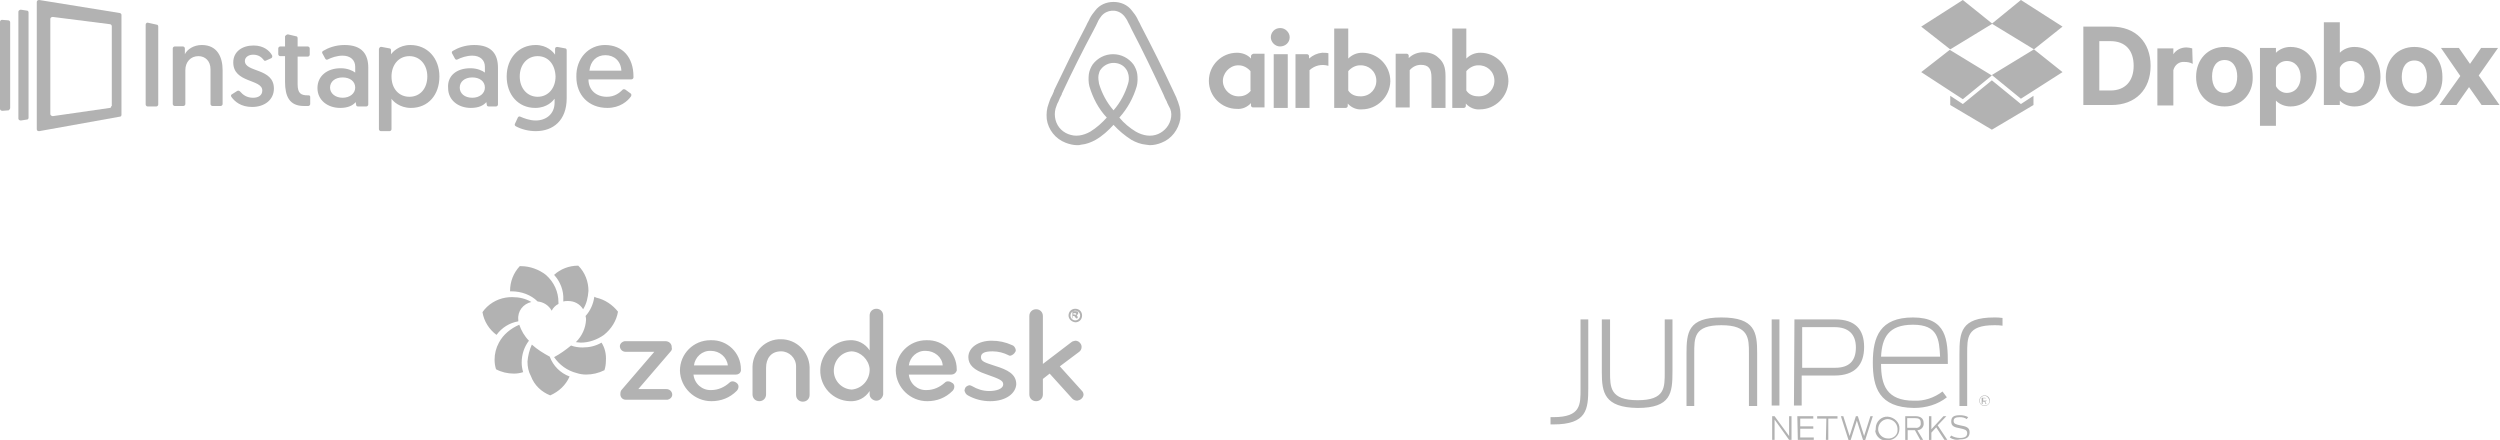 <svg id="logobar-A-mobile-LRG-approved.svg" xmlns="http://www.w3.org/2000/svg" width="516.6" height="91" viewBox="-47 351 516.6 91"><style>.st0,.st1{fill:#b2b2b2}.st1{fill-rule:evenodd;clip-rule:evenodd}</style><path id="logo-dropbox.svg" class="st0" d="M383.5 356.5h5.8c5 0 8.1 3.2 8.1 8.1 0 4.9-3.1 8.1-8.1 8.1h-5.8v-16.2zm5.6 13.2c3.1 0 4.8-2 4.8-5.1 0-3.2-1.7-5.1-4.8-5.1h-2.3v10.2h2.3zm17-5.5c-.5-.3-1.1-.4-1.7-.4-1.1-.1-2 .6-2.3 1.7v7.3h-3.3V361h3.3v1.2c.6-.9 1.6-1.4 2.7-1.4.4 0 .8.1 1.2.2l.1 3.2zm6.6 8.8c-3.5 0-5.9-2.5-5.9-6.1 0-3.6 2.4-6.2 5.9-6.2s5.8 2.5 5.8 6.2c.1 3.5-2.3 6.1-5.8 6.1zm0-9.6c-1.7 0-2.6 1.4-2.6 3.4 0 1.9.9 3.4 2.6 3.4s2.6-1.4 2.6-3.4c0-1.9-.9-3.4-2.6-3.4zm10.6 13.6H420v-16.1h3.3v1c.8-.8 1.9-1.2 3-1.2 3.5 0 5.4 2.8 5.4 6.2 0 3.3-2 6.1-5.4 6.1-1.1 0-2.2-.4-3-1.2v5.2zm0-8.2c.4.8 1.3 1.4 2.2 1.4 1.8 0 2.9-1.4 2.9-3.3s-1.1-3.3-2.9-3.3c-.9 0-1.8.5-2.2 1.4v3.8zm13.2 3.9h-3.3v-17.1h3.3v6.3c.8-.8 1.9-1.2 3-1.2 3.5 0 5.4 2.8 5.4 6.2 0 3.4-2 6.1-5.4 6.1-1.1 0-2.2-.4-3-1.2v.9zm0-3.9c.4.9 1.3 1.4 2.2 1.4 1.8 0 2.9-1.4 2.9-3.3s-1.1-3.3-2.9-3.3c-.9 0-1.8.5-2.2 1.4v3.8zm15.4 4.2c-3.5 0-5.9-2.5-5.9-6.1 0-3.6 2.4-6.2 5.9-6.2s5.8 2.5 5.8 6.2c.1 3.6-2.3 6.1-5.8 6.1zm0-9.5c-1.7 0-2.6 1.4-2.6 3.4 0 1.9.9 3.4 2.6 3.4s2.6-1.4 2.6-3.4-.9-3.4-2.6-3.4zm13.3 3.1l4.3 6.1h-3.7l-2.6-3.7-2.6 3.7h-3.5l4.3-6-4-5.8h3.7l2.3 3.3 2.3-3.3h3.5l-4 5.7zM358.6 351l-8.6 5.5 6 4.7 8.7-5.3-6.1-4.9zm-8.6 14.9l8.6 5.6 6-4.9-8.7-5.3-5.9 4.6zm14.6.6l6 4.9 8.6-5.5-5.9-4.7-8.7 5.3zm14.6-10l-8.6-5.5-6 4.9 8.7 5.3 5.9-4.7zm-14.6 11.1l-6 4.9-2.6-1.7v1.9l8.6 5.1 8.6-5.1v-1.9l-2.6 1.7-6-4.9z"/><path id="logo-airbnb.svg" class="st0" d="M219.5 358.7c0 1.1-.9 1.9-2 1.9-1 0-1.9-.9-1.9-1.9 0-1 .8-1.9 1.9-1.9h.1c1 0 1.9.9 1.9 1.9zm-8 3.9v.5c-.7-.8-1.8-1.2-2.9-1.2-3.2 0-5.8 2.6-5.8 5.8s2.6 5.8 5.8 5.8c1.1.1 2.2-.4 2.9-1.2v.5c0 .2.2.4.4.4h2.4v-11.1H212c-.3.1-.5.3-.5.5zm0 7.1c-.6.8-1.5 1.2-2.4 1.2-1.8.1-3.3-1.3-3.4-3s1.3-3.3 3-3.4h.3c.9 0 1.8.5 2.4 1.2v4zm4.7-7.5h2.9v11.1h-2.9v-11.1zm42.7-.3c-1.1 0-2.1.4-2.9 1.2v-6.2h-2.9v16.4h2.4c.2 0 .4-.2.4-.4v-.5c.7.8 1.8 1.3 2.9 1.2 3.2 0 5.8-2.6 5.9-5.8 0-3.3-2.6-5.9-5.8-5.9zm-.5 9c-1 0-1.9-.4-2.4-1.2v-4c.6-.7 1.5-1.2 2.4-1.2 1.8-.1 3.3 1.2 3.4 3s-1.2 3.3-3 3.4h-.4zm-6.7-4.2v6.6h-2.9V367c0-1.8-.6-2.6-2.2-2.6-.9 0-1.7.4-2.3 1.1v7.7h-2.9v-11.1h2.3c.2 0 .4.2.4.4v.5c.8-.8 1.9-1.2 3-1.2s2.3.3 3.1 1.1c1.1.9 1.5 2 1.5 3.8zm-17.2-4.8c-1.1 0-2.1.4-2.9 1.2v-6.2h-2.9v16.4h2.4c.2 0 .4-.2.4-.4v-.5c.7.8 1.8 1.3 2.9 1.2 3.2 0 5.8-2.6 5.9-5.8 0-3.3-2.6-5.9-5.8-5.9zm-.5 9c-1 0-1.9-.4-2.4-1.2v-4c.6-.7 1.5-1.2 2.4-1.2 1.8-.1 3.3 1.2 3.4 3s-1.2 3.3-3 3.4h-.4zm-7.8-9c.4 0 .9 0 1.3.1v2.6c-1.4-.4-2.8-.1-3.9.9v7.8h-2.9v-11.1h2.4c.2 0 .4.2.4.4v.5c.8-.7 1.7-1.1 2.7-1.2zm-29.7 10.4c-.1-.4-.3-.7-.4-1.1-.2-.5-.5-1-.7-1.5-2.1-4.5-4.3-8.9-6.6-13.3l-.1-.2c-.2-.5-.5-.9-.7-1.4-.3-.6-.7-1.1-1.1-1.6-.9-1.2-2.3-1.8-3.8-1.8s-2.9.6-3.8 1.8c-.4.5-.8 1-1.1 1.6-.2.5-.5.9-.7 1.4l-.1.2c-2.3 4.4-4.5 8.9-6.6 13.3v.1c-.2.5-.4 1-.7 1.5-.1.3-.3.7-.4 1.1-.4 1-.5 2.1-.4 3.2.3 2.2 1.8 4.1 3.9 4.9.8.3 1.6.5 2.4.5.3 0 .5 0 .8-.1 1.1-.1 2.1-.5 3-1 1.4-.8 2.6-1.9 3.7-3.1 1.1 1.2 2.3 2.2 3.7 3.1.9.5 1.9.9 3 1 .3 0 .5.1.8.1.8 0 1.7-.2 2.4-.5 2.1-.8 3.5-2.7 3.9-4.9.1-1.2 0-2.3-.4-3.3zm-13.4 1.5c-1.4-1.6-2.4-3.5-3-5.5-.1-.6-.2-1.2-.1-1.8.1-.4.2-.9.5-1.2.6-.8 1.6-1.3 2.6-1.3s2 .4 2.6 1.3c.3.4.4.8.5 1.2.1.6.1 1.2-.1 1.8-.6 2-1.6 3.9-3 5.5zm11.9 1.4c-.2 1.6-1.3 2.9-2.7 3.5-.7.3-1.5.4-2.3.3-.8-.1-1.6-.4-2.3-.8-1.3-.8-2.4-1.7-3.4-2.9 1.7-1.9 2.9-4.1 3.6-6.5.2-.8.2-1.7.1-2.5-.1-.7-.4-1.4-.8-2-1-1.3-2.5-2.1-4.2-2.1-1.7 0-3.2.8-4.2 2.1-.4.6-.7 1.3-.8 2-.1.8-.1 1.7.1 2.5.7 2.4 1.9 4.7 3.6 6.5-1 1.1-2.1 2.1-3.4 2.9-.7.4-1.5.7-2.3.8-.8.1-1.5 0-2.3-.3-1.5-.6-2.5-1.9-2.7-3.5-.1-.8 0-1.6.3-2.3.1-.3.2-.6.4-.9.2-.5.4-1 .7-1.5v-.1c2.1-4.5 4.3-8.9 6.6-13.2l.1-.2c.2-.4.5-.9.7-1.4.2-.5.5-.9.8-1.3 1.1-1.3 3.1-1.5 4.4-.3l.3.3c.3.4.6.8.8 1.3.2.4.5.9.7 1.4l.1.2c2.3 4.4 4.4 8.8 6.5 13.3.2.5.4 1 .7 1.5.1.4.3.6.4.9.5.8.6 1.5.5 2.3z"/><path id="logo-zendesk.svg" class="st0" d="M77.3 421.8c-1.2.7-2.5 1-3.9 1-.8 0-1.6-.1-2.4-.4-1.1.9-2.2 1.7-3.5 2.4 1.1 1.6 2.7 2.8 4.7 3.3.6.2 1.3.3 1.9.3 1.3 0 2.6-.3 3.8-.9.2-.6.3-1.3.3-1.9.1-1.4-.2-2.7-.9-3.8zm-1.3-9.4c-.1 0-.2-.1-.3-.1.2 0 .2.1.3.1zm-.2 0c-.2 1.4-.8 2.8-1.8 3.9.1.3.1.6.1.8-.1 1.7-.8 3.3-2.1 4.6.3 0 .7.1 1 .1 1.7 0 3.4-.6 4.8-1.6 1.5-1.2 2.6-2.9 2.9-4.8-1.1-1.4-2.7-2.5-4.5-2.9-.3-.1-.3-.2-.4-.1zm-1.2-1.3c0-1.9-.7-3.8-2.1-5.2h-.1c-1.8 0-3.6.7-4.9 1.9 1.3 1.4 2 3.3 1.9 5.1v.4c.3-.1.6-.1.9-.1h.1c1.3 0 2.4.6 3.1 1.7.7-1.1 1-2.4 1.1-3.8zM60.7 406h-.3c-1.3 1.4-2 3.2-2 5.1v.1h.3c2 0 4 .7 5.4 2.1 1.2.1 2.3.8 2.9 1.9.3-.6.8-1.1 1.4-1.4v-.3c0-2.2-.9-4.2-2.6-5.7-1.4-1.1-3.3-1.8-5.1-1.8zm2.1 7.4c-1.2-.7-2.5-1-3.9-1-.5 0-.9 0-1.4.1-1.9.3-3.7 1.4-4.8 3 .3 1.9 1.4 3.6 2.9 4.7 1.1-1.5 2.7-2.5 4.5-2.8v-.3c-.2-1.8 1-3.3 2.7-3.7zm-6.7 8.4c-.6 1.1-.9 2.3-.9 3.5 0 .7.1 1.4.3 2 1.1.6 2.4.9 3.7.9.6 0 1.3-.1 1.9-.3-.2-.7-.3-1.3-.3-2 0-1.6.5-3.2 1.5-4.5-.9-.9-1.6-2.1-2-3.3-1.8.8-3.3 2-4.2 3.7zm6.5 7zm4.1 3.9c1.8-.8 3.2-2.1 4-3.9-1.9-.7-3.4-2.2-4.1-4.1-1.3-.7-2.6-1.5-3.7-2.5-.5 1.1-.8 2.3-.9 3.5 0 1.1.2 2.1.7 3 .7 1.9 2.2 3.3 4 4zm24.9-9.1l-6.7 7.8h5.8c.6 0 1.1.4 1.2 1s-.4 1.1-1 1.2h-8.6c-.7 0-1.2-.6-1.1-1.3 0-.3.1-.6.3-.8l6.7-7.8h-5.9c-.6 0-1.1-.4-1.2-1s.4-1.1 1-1.2h8.4c.7 0 1.3.5 1.3 1.2v.1c.1.3 0 .6-.2.8zm13.5 4.8h-8.8c.2 1.9 1.8 3.3 3.7 3.2 1.4 0 2.7-.6 3.7-1.5.2-.2.4-.3.7-.3.3 0 .7.2.9.4.2.2.3.4.3.7 0 .4-.2.7-.4.9-1.4 1.4-3.2 2.1-5.2 2.1-3.5 0-6.4-2.8-6.5-6.3 0-3.5 2.8-6.3 6.3-6.3h.1c3.4-.1 6.2 2.6 6.2 6v.3c-.1.5-.5.8-1 .8zm-5.2-4.9c-1.8-.1-3.3 1.3-3.5 3h7c-.2-1.7-1.7-3-3.5-3zm34.2 10.3c-.7 0-1.4-.6-1.4-1.3v-.7c-.9 1.4-2.4 2.2-4.1 2.1-3.5-.1-6.2-3-6.1-6.5.1-3.3 2.8-6 6.1-6.1 1.6-.1 3.2.7 4.1 2.1v-7.2c0-.8.6-1.4 1.4-1.4.8 0 1.4.6 1.4 1.4v16.3c-.1.7-.7 1.3-1.4 1.3zm-5.1-10.2c-2.2.1-3.8 2-3.7 4.2.1 2 1.7 3.6 3.7 3.7 2.2-.2 3.8-2.1 3.7-4.3-.2-1.9-1.8-3.5-3.7-3.6zm20.6 4.8h-8.8c.2 1.9 1.8 3.3 3.7 3.2 1.4 0 2.7-.6 3.7-1.5.2-.2.4-.3.7-.3.4 0 .7.2 1 .4.2.2.3.4.3.7 0 .4-.2.7-.4.9-1.4 1.4-3.2 2.1-5.2 2.1-3.5 0-6.4-2.8-6.5-6.3 0-3.5 2.8-6.3 6.3-6.3h.1c3.4-.1 6.2 2.6 6.2 6v.3c-.2.5-.6.8-1.1.8zm-5.3-4.9c-1.8-.1-3.3 1.3-3.5 3h7c-.1-1.7-1.7-3-3.5-3zm13.3 10.4c-1.6 0-3.2-.4-4.6-1.2-.4-.2-.6-.6-.7-1 0-.2.1-.3.1-.4.1-.4.5-.6.9-.7.2 0 .4.1.6.2 1 .6 2.2 1 3.5 1 1.4 0 2.9-.4 2.9-1.4 0-.8-.8-1.1-3.6-2.1-2.4-.8-3.6-1.9-3.6-3.5 0-2 2.1-3.4 4.8-3.4 1.5 0 2.9.3 4.2.9.4.1.7.5.8 1 0 .1 0 .3-.1.4-.2.4-.6.7-1 .8-.1 0-.3 0-.4-.1-1-.5-2.1-.8-3.3-.8-1.5 0-2.4.3-2.4 1.2 0 .9.8 1.1 2.9 1.8 2.6.8 4.4 1.7 4.4 3.8-.1 1.8-2 3.5-5.4 3.5zm18-.1c-.4 0-.8-.2-1-.4l-4.7-5.2-1.4 1.1v3.2c0 .8-.6 1.4-1.4 1.4-.8 0-1.4-.6-1.4-1.4v-16.2c0-.8.6-1.4 1.4-1.4.8 0 1.4.6 1.4 1.4v9.9l5.9-4.5c.2-.2.5-.2.8-.3.4 0 .8.2 1 .5.2.2.3.5.3.8 0 .4-.2.8-.5 1l-4 3 4.6 5.1c.2.2.3.5.3.8-.1.7-.7 1.1-1.3 1.2zm-61.2-12.7c-3.2-.1-5.8 2.5-5.9 5.6v5.8c0 .8.6 1.4 1.4 1.4.8 0 1.4-.6 1.4-1.4V427c0-1.9 1-3.4 3.1-3.4 1.7 0 3.1 1.4 3.1 3.1V432.6c0 .8.6 1.4 1.4 1.4.8 0 1.4-.6 1.4-1.4v-5.7c-.1-3.2-2.7-5.8-5.9-5.8zm59.4-4.9c0-.8.6-1.4 1.4-1.4s1.4.6 1.4 1.4c0 .8-.6 1.4-1.4 1.4-.8-.1-1.4-.7-1.4-1.4zm2.4 0c0-.6-.5-1-1-1-.6 0-1 .5-1 1 0 .6.5 1 1 1 .6 0 1-.5 1-1zm-1.6.5v-1.2c0-.1.1-.2.2-.2h.5c.2 0 .5.1.5.3v.1c0 .2-.1.3-.3.4l.2.4v.1c0 .1-.1.2-.2.2s-.1 0-.2-.1l-.3-.4h-.3v.3c0 .1-.1.2-.2.2.1.1.1 0 .1-.1zm.8-.8c0-.1-.1-.2-.3-.2h-.3v.3h.3c.3.1.3 0 .3-.1z"/><path id="logo-juniper_networks.svg" class="st0" d="M319.1 437h.6l3 4.1V437h.5v4.9h-.5l-3-4.2v4.2h-.5V437zm5.3 0h3.3v.5H325v1.6h2.7v.5H325v1.8h2.8v.5h-3.3l-.1-4.9zm6 .5h-1.9v-.5h4.2v.5h-1.9v4.4h-.5l.1-4.4zm3-.5h.5l1.3 4.1 1.3-4.1h.4l1.3 4.1 1.3-4.1h.5l-1.6 5h-.4l-1.3-4.1-1.3 4.1h-.4l-1.6-5zm7.2 2.5c0-1.4 1.2-2.5 2.5-2.4s2.5 1.2 2.4 2.5c0 1.4-1.1 2.4-2.5 2.4-1.2.2-2.3-.7-2.5-1.9.1-.2.1-.4.1-.6m4.5 0c-.1-1.1-1-1.9-2.1-1.9-1.1.1-1.9 1-1.9 2.1 0 1 .9 1.9 2 1.9 1 .1 1.9-.6 2-1.5v-.6m3.6.4h-1.5v2h-.5V437h2.1c1.1 0 1.7.5 1.7 1.4.1.7-.4 1.4-1.2 1.5h-.1l1.2 2h-.6l-1.1-2zm.1-.5c.5.1 1-.2 1.1-.7v-.3c0-.8-.4-1-1.2-1h-1.6v2h1.7zm4.3-.1l-1 1.1v1.5h-.5V437h.5v2.7l2.5-2.7h.6l-1.8 1.9 2 3h-.6l-1.7-2.6zm2.8 2.1l.3-.4c.5.3 1.1.5 1.8.5 1 0 1.5-.3 1.5-1s-.6-.8-1.5-1c-1.1-.2-1.8-.4-1.8-1.4 0-1 .6-1.3 1.8-1.3.6 0 1.2.1 1.7.4l-.3.4c-.4-.3-.9-.4-1.4-.4-.9 0-1.3.2-1.3.8 0 .6.5.7 1.4.9 1.1.2 1.9.4 1.9 1.4 0 1-.6 1.5-2 1.5-.8.2-1.5 0-2.1-.4m9.2-24.8c-6.9 0-7.2 3.1-7.2 7.5v10.8h1.6v-10.8c0-3.3-.1-5.9 5.6-5.9.6 0 1.1 0 1.7.1v-1.6c-.6-.1-1.2-.1-1.7-.1M284 427.9V417h1.7v10.9c0 3.1 0 5.8 5.7 5.8s5.6-2.6 5.6-5.9V417h1.6v10.8c0 4.4-.3 7.5-7.2 7.5-6.9-.1-7.4-3.2-7.4-7.4m32.1-3.9v10.9h-1.7V424c0-3.1 0-5.8-5.7-5.8s-5.6 2.6-5.6 5.9v10.8h-1.6v-10.8c0-4.4.3-7.5 7.2-7.5 7 0 7.4 3.1 7.4 7.4m3-7h1.6v17.8h-1.6V417zm4.7 0h8.4c4.2 0 6 2.1 6 5.7 0 3.7-1.9 5.9-6.1 5.9h-6.8v6.2h-1.6l.1-17.8zm8.4 10c2.9 0 4.3-1.4 4.3-4.2s-1.6-4.2-4.4-4.2h-6.7v8.4h6.8zm7.8-1.1c0-5.3 1.5-9.3 8.3-9.3 7 0 7.2 4.7 7.2 9.6h-13.8c0 4.3 1.1 7.6 6.8 7.6 2.1.1 4.2-.6 5.9-1.9l.9 1.2c-1.9 1.5-4.3 2.2-6.8 2.2-7.2-.1-8.5-4.2-8.5-9.4m1.7-1.2h12.2c-.2-3.6-.4-6.6-5.6-6.6-5.1 0-6.4 2.7-6.6 6.6m-67.7 14c6.9 0 7.2-3.1 7.2-7.5V417h-1.6v14.3c0 3.3.1 5.9-5.6 5.9h-.6v1.5h.6m89.1-3.8c-.6 0-1.1-.5-1.1-1.1 0-.6.5-1.1 1.1-1.1.6 0 1.1.5 1.1 1.1 0 .6-.5 1.1-1.1 1.1m0-2.1c-.5 0-1 .4-1 1s.4 1 1 1 1-.4 1-1c-.1-.5-.5-1-1-1m0 1.2h-.4v.5h-.2v-1.3h.6c.2 0 .4.1.4.3v.1c0 .2-.1.4-.3.4l.3.5h-.2l-.2-.5zm.1-.2c.1 0 .2 0 .3-.2v-.1c0-.2-.1-.2-.3-.2h-.4v.5h.4z"/><path class="st0" d="M-16.4 355.7l1.8.4c.2 0 .3.2.3.4v16.1c0 .2-.2.4-.4.4h-1.8c-.2 0-.4-.2-.4-.4v-16.5c0-.3.3-.5.5-.4zM-1 365.5v7c0 .2-.2.4-.4.4h-1.7c-.2 0-.4-.2-.4-.4v-7.2c0-1.7-1.1-2.7-2.5-2.7-1.6 0-2.7 1.2-2.7 2.9v7c0 .2-.2.4-.4.4h-1.8c-.2 0-.4-.2-.4-.4V361c0-.2.2-.4.4-.4h1.7c.2 0 .4.2.4.4v1.2c.5-1 1.8-1.9 3.5-1.9 3.2 0 4.3 2.5 4.3 5.2zM2 369.8c.2-.1.4-.1.6.1.6.7 1.4 1.3 2.7 1.3 1.1 0 1.9-.5 1.9-1.5 0-2.4-6-1.5-6-5.8 0-2.2 1.8-3.5 4.2-3.5 2.1 0 3.3 1.1 3.8 2 .1.2.1.4-.1.6l-1.1.5c-.2.1-.4.1-.5-.1-.4-.5-1-1.1-2.2-1.1-.9 0-1.7.5-1.7 1.3 0 2.4 6 1.4 6 5.7 0 2.3-1.9 3.8-4.5 3.8-2.3 0-3.6-1.1-4.3-2.1-.1-.2-.1-.4.1-.5l1.1-.7zM12.5 358.1l1.7.4c.2 0 .3.2.3.4v1.7h2.1c.2 0 .4.2.4.4v1.3c0 .2-.2.4-.4.4h-2.1v5.7c0 1.9.7 2.3 2.1 2.3h.2c.3 0 .3.3.3.3v1.5c0 .2-.2.4-.4.4h-.9c-3 0-3.9-2-3.9-5v-5.3h-1c-.2 0-.4-.2-.4-.4V361c0-.2.2-.4.4-.4h1v-2.1c.1-.2.4-.4.6-.4zM23.4 365.1c1.4 0 2.5.5 3 .9v-1.2c0-1.4-1-2.3-2.6-2.3-1.2 0-2.3.4-3.1.8-.2.1-.4 0-.5-.2l-.6-1.1c-.1-.2 0-.4.2-.5 1-.6 2.5-1.2 4.4-1.2 3.7 0 4.9 2 4.9 4.7v7.6c0 .2-.2.4-.4.4H27c-.2 0-.4-.1-.4-.3l-.1-.6c-.6.7-1.6 1.2-3.2 1.2-2.6 0-4.7-1.6-4.7-4.1 0-2.5 2-4.1 4.8-4.1zm.4 6.1c1.5 0 2.6-.9 2.6-2.1 0-1.3-1.1-2.1-2.6-2.1-1.6 0-2.6.9-2.6 2.1 0 1.2 1.1 2.1 2.6 2.1zM31.9 360.7l1.6.3c.2 0 .3.2.3.4v.8c.3-.4 1.6-1.9 4-1.9 3.5 0 6 2.7 6 6.5s-2.3 6.5-5.9 6.5c-2.3 0-3.7-1.4-4-1.9v6.3c0 .2-.2.4-.4.4h-1.8c-.2 0-.4-.2-.4-.4v-16.6c.1-.3.3-.5.6-.4zm5.7 10.3c2.2 0 3.7-1.7 3.7-4.2s-1.6-4.2-3.7-4.2c-2.3 0-3.7 1.9-3.7 4.2 0 2.6 1.6 4.2 3.7 4.2zM50.2 365.1c1.4 0 2.5.5 3 .9v-1.2c0-1.4-1-2.3-2.6-2.3-1.2 0-2.3.4-3.1.8-.2.1-.4 0-.5-.2l-.6-1.1c-.1-.2 0-.4.2-.5 1-.6 2.5-1.2 4.4-1.2 3.7 0 4.9 2 4.9 4.7v7.6c0 .2-.2.4-.4.4H54c-.2 0-.4-.1-.4-.3l-.1-.6c-.6.7-1.6 1.2-3.2 1.2-2.6 0-4.7-1.6-4.7-4.1-.2-2.5 1.7-4.1 4.6-4.1zm.4 6.1c1.5 0 2.6-.9 2.6-2.1 0-1.3-1.1-2.1-2.6-2.1-1.6 0-2.6.9-2.6 2.1 0 1.2 1 2.1 2.6 2.1zM60 375.3c.1-.2.3-.3.5-.2.7.3 1.9.8 3.2.8 2.1 0 3.9-1.3 3.9-3.7v-.8c-.3.4-1.5 1.9-4 1.9-3.5 0-5.9-2.7-5.9-6.5s2.5-6.5 6-6.5c2.3 0 3.6 1.4 4 2v-1.2c0-.3.2-.4.5-.4l1.6.3c.2 0 .3.2.3.4v9.9c0 4.6-2.8 6.8-6.4 6.8-1.5 0-3-.4-4.1-1-.2-.1-.3-.3-.2-.5l.6-1.3zm4.1-12.7c-2.1 0-3.7 1.7-3.7 4.2s1.6 4.2 3.7 4.2c2.2 0 3.7-1.8 3.7-4.2-.1-2.6-1.6-4.2-3.7-4.2zM78 360.3c3.7 0 5.9 2.6 5.9 6.5v.2c0 .2-.2.4-.4.4h-8.9c0 2.2 1.6 3.6 3.8 3.6 1.6 0 2.6-.8 3.2-1.4.1-.2.4-.2.6-.1l1.1.8c.2.1.2.4.1.6-.7 1-2.3 2.4-4.9 2.4-3.9 0-6.4-2.7-6.4-6.4-.1-3.9 2.6-6.6 5.9-6.6zm3.4 5.3c-.1-2-1.5-3.2-3.3-3.2-1.8 0-3.1 1.2-3.3 3.2h6.6zM-41.1 375.3v-21.7c0-.2-.1-.4-.3-.4l-1.3-.2c-.2 0-.5.2-.5.4v22.1c0 .2.2.4.5.4l1.3-.2c.2 0 .3-.2.3-.4zM-44.9 373.3v-17.7c0-.2-.2-.4-.4-.4l-1.3-.1c-.2 0-.4.2-.4.4v18c0 .2.2.4.5.4l1.3-.1c.2-.2.3-.3.3-.5z"/><path class="st1" d="M-22.2 353.7l-16.7-2.7c-.2 0-.5.1-.5.4v26.3c0 .3.2.4.5.4l16.7-3c.2 0 .3-.2.3-.4v-20.6c0-.2-.1-.3-.3-.4zm-1.8 19.2c0 .2-.1.4-.3.4l-11.8 1.7c-.2 0-.5-.2-.5-.4v-19.7c0-.2.2-.4.5-.4l11.8 1.5c.2 0 .4.2.4.4v16.5z"/></svg>